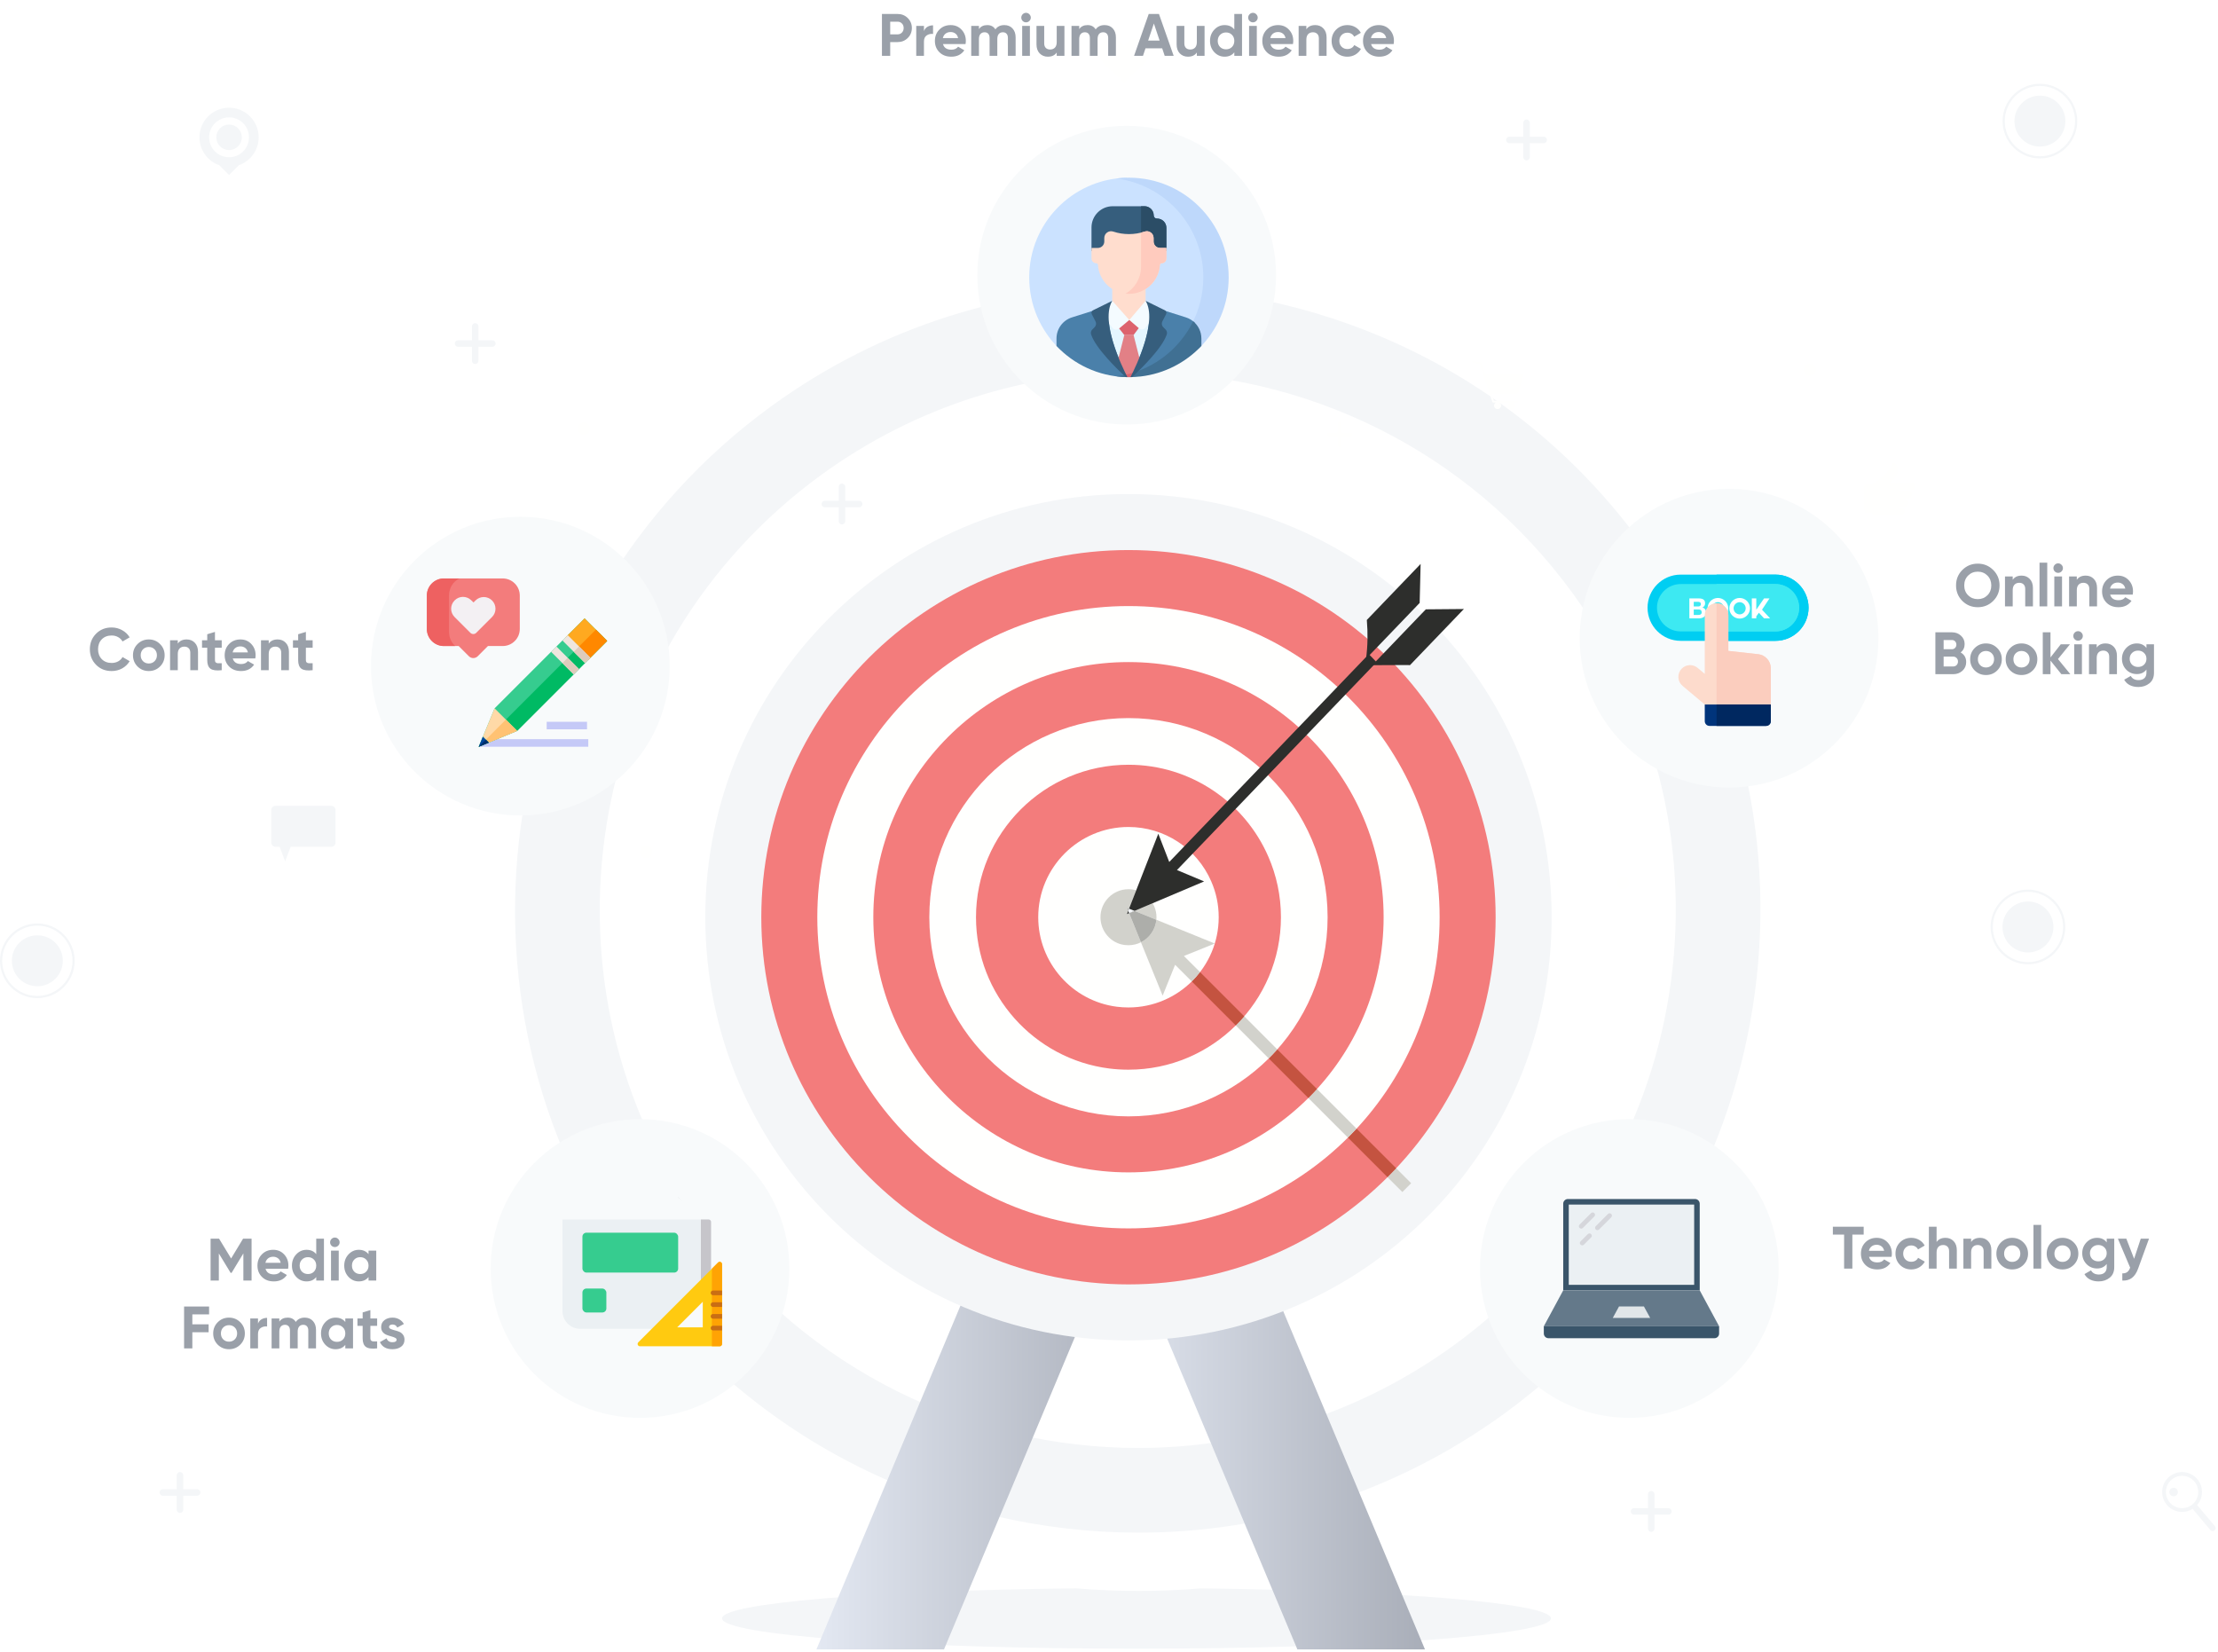 <svg width="556" height="414" viewBox="0 0 556 414" fill="none" xmlns="http://www.w3.org/2000/svg">
<g clip-path="url(#clip0)">
<path d="M63.063 310.5V321H61.008V314.19L58.053 319.065H57.813L54.858 314.205V321H52.788V310.5H54.918L57.933 315.465L60.933 310.5H63.063ZM66.564 318.045C66.824 318.985 67.529 319.455 68.679 319.455C69.419 319.455 69.979 319.205 70.359 318.705L71.919 319.605C71.179 320.675 70.089 321.21 68.649 321.21C67.409 321.21 66.414 320.835 65.664 320.085C64.914 319.335 64.539 318.39 64.539 317.25C64.539 316.12 64.909 315.18 65.649 314.43C66.389 313.67 67.339 313.29 68.499 313.29C69.599 313.29 70.504 313.67 71.214 314.43C71.934 315.19 72.294 316.13 72.294 317.25C72.294 317.5 72.269 317.765 72.219 318.045H66.564ZM66.534 316.545H70.359C70.249 316.035 70.019 315.655 69.669 315.405C69.329 315.155 68.939 315.03 68.499 315.03C67.979 315.03 67.549 315.165 67.209 315.435C66.869 315.695 66.644 316.065 66.534 316.545ZM79.272 310.5H81.207V321H79.272V320.115C78.702 320.845 77.892 321.21 76.842 321.21C75.832 321.21 74.967 320.83 74.247 320.07C73.537 319.3 73.182 318.36 73.182 317.25C73.182 316.14 73.537 315.205 74.247 314.445C74.967 313.675 75.832 313.29 76.842 313.29C77.892 313.29 78.702 313.655 79.272 314.385V310.5ZM75.702 318.78C76.102 319.17 76.602 319.365 77.202 319.365C77.802 319.365 78.297 319.17 78.687 318.78C79.077 318.38 79.272 317.87 79.272 317.25C79.272 316.63 79.077 316.125 78.687 315.735C78.297 315.335 77.802 315.135 77.202 315.135C76.602 315.135 76.102 315.335 75.702 315.735C75.312 316.125 75.117 316.63 75.117 317.25C75.117 317.87 75.312 318.38 75.702 318.78ZM83.936 312.6C83.616 312.6 83.336 312.485 83.096 312.255C82.866 312.015 82.751 311.735 82.751 311.415C82.751 311.095 82.866 310.815 83.096 310.575C83.336 310.335 83.616 310.215 83.936 310.215C84.266 310.215 84.546 310.335 84.776 310.575C85.016 310.815 85.136 311.095 85.136 311.415C85.136 311.735 85.016 312.015 84.776 312.255C84.546 312.485 84.266 312.6 83.936 312.6ZM82.976 321V313.5H84.911V321H82.976ZM92.382 313.5H94.317V321H92.382V320.115C91.802 320.845 90.987 321.21 89.937 321.21C88.937 321.21 88.077 320.83 87.357 320.07C86.647 319.3 86.292 318.36 86.292 317.25C86.292 316.14 86.647 315.205 87.357 314.445C88.077 313.675 88.937 313.29 89.937 313.29C90.987 313.29 91.802 313.655 92.382 314.385V313.5ZM88.812 318.78C89.202 319.17 89.697 319.365 90.297 319.365C90.897 319.365 91.392 319.17 91.782 318.78C92.182 318.38 92.382 317.87 92.382 317.25C92.382 316.63 92.182 316.125 91.782 315.735C91.392 315.335 90.897 315.135 90.297 315.135C89.697 315.135 89.202 315.335 88.812 315.735C88.422 316.125 88.227 316.63 88.227 317.25C88.227 317.87 88.422 318.38 88.812 318.78ZM52.415 329.48H48.215V331.97H52.295V333.95H48.215V338H46.145V327.5H52.415V329.48ZM60.223 337.07C59.453 337.83 58.513 338.21 57.403 338.21C56.293 338.21 55.353 337.83 54.583 337.07C53.823 336.3 53.443 335.36 53.443 334.25C53.443 333.14 53.823 332.205 54.583 331.445C55.353 330.675 56.293 330.29 57.403 330.29C58.513 330.29 59.453 330.675 60.223 331.445C60.993 332.205 61.378 333.14 61.378 334.25C61.378 335.36 60.993 336.3 60.223 337.07ZM55.948 335.735C56.338 336.125 56.823 336.32 57.403 336.32C57.983 336.32 58.468 336.125 58.858 335.735C59.248 335.345 59.443 334.85 59.443 334.25C59.443 333.65 59.248 333.155 58.858 332.765C58.468 332.375 57.983 332.18 57.403 332.18C56.823 332.18 56.338 332.375 55.948 332.765C55.568 333.155 55.378 333.65 55.378 334.25C55.378 334.85 55.568 335.345 55.948 335.735ZM64.674 331.79C64.855 331.31 65.15 330.95 65.559 330.71C65.98 330.47 66.445 330.35 66.954 330.35V332.51C66.365 332.44 65.835 332.56 65.365 332.87C64.904 333.18 64.674 333.695 64.674 334.415V338H62.739V330.5H64.674V331.79ZM76.381 330.29C77.241 330.29 77.926 330.57 78.436 331.13C78.956 331.69 79.216 332.44 79.216 333.38V338H77.281V333.515C77.281 333.065 77.171 332.715 76.951 332.465C76.731 332.215 76.421 332.09 76.021 332.09C75.581 332.09 75.236 332.235 74.986 332.525C74.746 332.815 74.626 333.235 74.626 333.785V338H72.691V333.515C72.691 333.065 72.581 332.715 72.361 332.465C72.141 332.215 71.831 332.09 71.431 332.09C71.001 332.09 70.656 332.235 70.396 332.525C70.146 332.815 70.021 333.235 70.021 333.785V338H68.086V330.5H70.021V331.295C70.471 330.625 71.166 330.29 72.106 330.29C73.026 330.29 73.706 330.65 74.146 331.37C74.646 330.65 75.391 330.29 76.381 330.29ZM86.56 330.5H88.495V338H86.56V337.115C85.98 337.845 85.165 338.21 84.115 338.21C83.115 338.21 82.255 337.83 81.535 337.07C80.825 336.3 80.47 335.36 80.47 334.25C80.47 333.14 80.825 332.205 81.535 331.445C82.255 330.675 83.115 330.29 84.115 330.29C85.165 330.29 85.98 330.655 86.56 331.385V330.5ZM82.99 335.78C83.38 336.17 83.875 336.365 84.475 336.365C85.075 336.365 85.57 336.17 85.96 335.78C86.36 335.38 86.56 334.87 86.56 334.25C86.56 333.63 86.36 333.125 85.96 332.735C85.57 332.335 85.075 332.135 84.475 332.135C83.875 332.135 83.38 332.335 82.99 332.735C82.6 333.125 82.405 333.63 82.405 334.25C82.405 334.87 82.6 335.38 82.99 335.78ZM94.539 332.36H92.844V335.48C92.844 335.74 92.909 335.93 93.039 336.05C93.169 336.17 93.359 336.24 93.609 336.26C93.859 336.27 94.169 336.265 94.539 336.245V338C93.209 338.15 92.269 338.025 91.719 337.625C91.179 337.225 90.909 336.51 90.909 335.48V332.36H89.604V330.5H90.909V328.985L92.844 328.4V330.5H94.539V332.36ZM97.527 332.63C97.527 332.83 97.657 332.995 97.917 333.125C98.187 333.245 98.512 333.355 98.892 333.455C99.272 333.545 99.652 333.665 100.032 333.815C100.412 333.955 100.732 334.195 100.992 334.535C101.262 334.875 101.397 335.3 101.397 335.81C101.397 336.58 101.107 337.175 100.527 337.595C99.957 338.005 99.242 338.21 98.382 338.21C96.842 338.21 95.792 337.615 95.232 336.425L96.912 335.48C97.132 336.13 97.622 336.455 98.382 336.455C99.072 336.455 99.417 336.24 99.417 335.81C99.417 335.61 99.282 335.45 99.012 335.33C98.752 335.2 98.432 335.085 98.052 334.985C97.672 334.885 97.292 334.76 96.912 334.61C96.532 334.46 96.207 334.225 95.937 333.905C95.677 333.575 95.547 333.165 95.547 332.675C95.547 331.935 95.817 331.355 96.357 330.935C96.907 330.505 97.587 330.29 98.397 330.29C99.007 330.29 99.562 330.43 100.062 330.71C100.562 330.98 100.957 331.37 101.247 331.88L99.597 332.78C99.357 332.27 98.957 332.015 98.397 332.015C98.147 332.015 97.937 332.07 97.767 332.18C97.607 332.29 97.527 332.44 97.527 332.63Z" fill="#9AA0A9"/>
<path d="M27.986 168.21C26.406 168.21 25.101 167.685 24.071 166.635C23.041 165.585 22.526 164.29 22.526 162.75C22.526 161.2 23.041 159.905 24.071 158.865C25.101 157.815 26.406 157.29 27.986 157.29C28.936 157.29 29.811 157.515 30.611 157.965C31.421 158.405 32.051 159.005 32.501 159.765L30.716 160.8C30.456 160.33 30.086 159.965 29.606 159.705C29.126 159.435 28.586 159.3 27.986 159.3C26.966 159.3 26.141 159.62 25.511 160.26C24.891 160.9 24.581 161.73 24.581 162.75C24.581 163.76 24.891 164.585 25.511 165.225C26.141 165.865 26.966 166.185 27.986 166.185C28.586 166.185 29.126 166.055 29.606 165.795C30.096 165.525 30.466 165.16 30.716 164.7L32.501 165.735C32.051 166.495 31.426 167.1 30.626 167.55C29.826 167.99 28.946 168.21 27.986 168.21ZM40.116 167.07C39.346 167.83 38.406 168.21 37.296 168.21C36.186 168.21 35.246 167.83 34.476 167.07C33.716 166.3 33.336 165.36 33.336 164.25C33.336 163.14 33.716 162.205 34.476 161.445C35.246 160.675 36.186 160.29 37.296 160.29C38.406 160.29 39.346 160.675 40.116 161.445C40.886 162.205 41.271 163.14 41.271 164.25C41.271 165.36 40.886 166.3 40.116 167.07ZM35.841 165.735C36.231 166.125 36.716 166.32 37.296 166.32C37.876 166.32 38.361 166.125 38.751 165.735C39.141 165.345 39.336 164.85 39.336 164.25C39.336 163.65 39.141 163.155 38.751 162.765C38.361 162.375 37.876 162.18 37.296 162.18C36.716 162.18 36.231 162.375 35.841 162.765C35.461 163.155 35.271 163.65 35.271 164.25C35.271 164.85 35.461 165.345 35.841 165.735ZM46.803 160.29C47.623 160.29 48.298 160.565 48.828 161.115C49.368 161.665 49.638 162.425 49.638 163.395V168H47.703V163.635C47.703 163.135 47.568 162.755 47.298 162.495C47.028 162.225 46.668 162.09 46.218 162.09C45.718 162.09 45.318 162.245 45.018 162.555C44.718 162.865 44.568 163.33 44.568 163.95V168H42.633V160.5H44.568V161.34C45.038 160.64 45.783 160.29 46.803 160.29ZM55.58 162.36H53.885V165.48C53.885 165.74 53.95 165.93 54.08 166.05C54.21 166.17 54.4 166.24 54.65 166.26C54.9 166.27 55.21 166.265 55.58 166.245V168C54.25 168.15 53.31 168.025 52.76 167.625C52.22 167.225 51.95 166.51 51.95 165.48V162.36H50.645V160.5H51.95V158.985L53.885 158.4V160.5H55.58V162.36ZM58.345 165.045C58.605 165.985 59.31 166.455 60.46 166.455C61.2 166.455 61.76 166.205 62.14 165.705L63.7 166.605C62.96 167.675 61.87 168.21 60.43 168.21C59.19 168.21 58.195 167.835 57.445 167.085C56.695 166.335 56.32 165.39 56.32 164.25C56.32 163.12 56.69 162.18 57.43 161.43C58.17 160.67 59.12 160.29 60.28 160.29C61.38 160.29 62.285 160.67 62.995 161.43C63.715 162.19 64.075 163.13 64.075 164.25C64.075 164.5 64.05 164.765 64 165.045H58.345ZM58.315 163.545H62.14C62.03 163.035 61.8 162.655 61.45 162.405C61.11 162.155 60.72 162.03 60.28 162.03C59.76 162.03 59.33 162.165 58.99 162.435C58.65 162.695 58.425 163.065 58.315 163.545ZM69.596 160.29C70.415 160.29 71.091 160.565 71.621 161.115C72.16 161.665 72.43 162.425 72.43 163.395V168H70.496V163.635C70.496 163.135 70.361 162.755 70.091 162.495C69.82 162.225 69.46 162.09 69.01 162.09C68.51 162.09 68.111 162.245 67.811 162.555C67.51 162.865 67.361 163.33 67.361 163.95V168H65.425V160.5H67.361V161.34C67.831 160.64 68.576 160.29 69.596 160.29ZM78.373 162.36H76.678V165.48C76.678 165.74 76.743 165.93 76.873 166.05C77.003 166.17 77.193 166.24 77.443 166.26C77.693 166.27 78.003 166.265 78.373 166.245V168C77.043 168.15 76.103 168.025 75.553 167.625C75.013 167.225 74.743 166.51 74.743 165.48V162.36H73.438V160.5H74.743V158.985L76.678 158.4V160.5H78.373V162.36Z" fill="#9AA0A9"/>
<path fill-rule="evenodd" clip-rule="evenodd" d="M285.413 384.191C237.085 384.19 189.395 361.88 158.879 319.879C108.27 250.222 123.765 152.377 193.426 101.766C221.082 81.673 253.181 72 285.003 72C333.331 72 381.02 94.31 411.533 136.313C462.147 205.97 446.649 303.814 376.992 354.424C349.335 374.518 317.236 384.191 285.413 384.191ZM285.095 93.228C257.613 93.228 229.874 101.604 205.938 118.993C145.683 162.771 132.328 247.108 176.104 307.364C202.495 343.685 243.614 362.963 285.318 362.963C312.801 362.963 340.54 354.588 364.474 337.198C424.731 293.421 438.092 209.083 394.311 148.828C367.921 112.508 326.8 93.228 285.095 93.228Z" fill="#F4F6F8"/>
<path fill-rule="evenodd" clip-rule="evenodd" d="M284.889 413.283C227.513 413.283 181 409.879 181 405.679C181 401.856 219.529 398.693 269.712 398.155C274.943 398.589 280.198 398.808 285.456 398.808C290.65 398.807 295.855 398.594 301.047 398.165C350.752 398.734 388.781 401.881 388.781 405.679C388.781 409.879 342.267 413.283 284.889 413.283Z" fill="#F4F6F8"/>
<g filter="url(#filter0_d)">
<path fill-rule="evenodd" clip-rule="evenodd" d="M235.674 407.762H203.694L255.986 282.962H287.968L235.674 407.762Z" fill="url(#paint0_linear)"/>
</g>
<g filter="url(#filter1_d)">
<path fill-rule="evenodd" clip-rule="evenodd" d="M305.874 282.962H273.894L326.186 407.762H358.168L305.874 282.962Z" fill="url(#paint1_linear)"/>
</g>
<path fill-rule="evenodd" clip-rule="evenodd" d="M388.96 229.922C388.96 288.508 341.466 336.002 282.88 336.002C224.293 336.002 176.8 288.508 176.8 229.922C176.8 171.335 224.293 123.842 282.88 123.842C341.466 123.842 388.96 171.335 388.96 229.922Z" fill="#F4F6F8"/>
<path d="M282.88 321.962C232.129 321.962 190.84 280.673 190.84 229.922C190.84 179.171 232.129 137.882 282.88 137.882C333.631 137.882 374.92 179.171 374.92 229.922C374.92 280.673 333.631 321.962 282.88 321.962Z" fill="#F37C7C"/>
<path fill-rule="evenodd" clip-rule="evenodd" d="M282.88 307.922C239.87 307.922 204.88 272.932 204.88 229.922C204.88 186.913 239.87 151.922 282.88 151.922C325.89 151.922 360.88 186.913 360.88 229.922C360.88 272.932 325.89 307.922 282.88 307.922Z" fill="#FFFFFE"/>
<path d="M282.88 293.882C247.612 293.882 218.92 265.189 218.92 229.922C218.92 194.654 247.612 165.962 282.88 165.962C318.148 165.962 346.84 194.654 346.84 229.922C346.84 265.189 318.148 293.882 282.88 293.882Z" fill="#F37C7C"/>
<path fill-rule="evenodd" clip-rule="evenodd" d="M282.88 279.842C255.355 279.842 232.96 257.448 232.96 229.922C232.96 202.396 255.355 180.002 282.88 180.002C310.406 180.002 332.8 202.396 332.8 229.922C332.8 257.448 310.406 279.842 282.88 279.842Z" fill="#FFFFFE"/>
<path d="M321.1 229.92C321.1 250.997 303.955 268.14 282.88 268.14C281.25 268.14 279.65 268.039 278.075 267.844C259.262 265.465 244.66 249.366 244.66 229.92C244.66 208.845 261.805 191.7 282.88 191.7C298.566 191.7 312.075 201.201 317.949 214.749C319.976 219.398 321.1 224.53 321.1 229.92Z" fill="#F37C7C"/>
<path fill-rule="evenodd" clip-rule="evenodd" d="M282.88 252.54C281.918 252.54 280.946 252.48 279.992 252.362C268.76 250.942 260.26 241.292 260.26 229.92C260.26 217.447 270.408 207.3 282.88 207.3C291.893 207.3 300.04 212.66 303.636 220.954C304.878 223.801 305.5 226.807 305.5 229.92C305.5 242.392 295.352 252.54 282.88 252.54Z" fill="#FFFFFE"/>
<path fill-rule="evenodd" clip-rule="evenodd" d="M282.88 236.94C282.558 236.94 282.229 236.92 281.905 236.88C278.477 236.446 275.86 233.452 275.86 229.92C275.86 226.049 279.009 222.9 282.88 222.9C283.547 222.9 284.198 222.995 284.82 223.175L283.025 227.772L282.49 227.554L282.806 228.332L282.49 229.142L283.041 228.908L286.007 236.205C285.066 236.675 284.003 236.94 282.88 236.94ZM289.871 230.556L284.403 228.332L288.944 226.409C289.084 226.65 289.21 226.9 289.324 227.16C289.716 228.06 289.9 228.952 289.9 229.92C289.9 230.135 289.891 230.347 289.871 230.556Z" fill="#D2D2CC"/>
<path fill-rule="evenodd" clip-rule="evenodd" d="M319.875 68.978C319.875 89.654 303.114 106.416 282.438 106.416C261.762 106.416 244.999 89.654 244.999 68.978C244.999 48.301 261.762 31.54 282.438 31.54C303.114 31.54 319.875 48.301 319.875 68.978Z" fill="#F8FAFB"/>
<path d="M283.002 91.74L292.907 89.239C298.561 84.544 302.162 77.463 302.162 69.54C302.162 57.319 293.596 47.099 282.141 44.554C268.731 45.007 257.999 56.02 257.999 69.54C257.999 76.484 260.831 82.767 265.403 87.297L283.002 91.74Z" fill="#CBE2FF"/>
<path d="M301.643 69.54C301.643 77.735 297.7 85.008 291.607 89.567L300.595 87.297C305.167 82.767 307.999 76.484 307.999 69.54C307.999 55.733 296.806 44.54 282.999 44.54C281.923 44.54 280.862 44.608 279.821 44.74C292.128 46.301 301.643 56.809 301.643 69.54Z" fill="#BED8FB"/>
<path d="M289.212 54.008C289.212 52.731 288.177 51.696 286.9 51.696H278.933C275.995 51.696 273.613 54.078 273.613 57.017V62.924H292.383V57.1C292.383 55.824 291.348 54.788 290.071 54.788H289.993C289.562 54.788 289.212 54.439 289.212 54.008Z" fill="#365E7D"/>
<path d="M290.071 54.789H289.993C289.562 54.789 289.212 54.439 289.212 54.008C289.212 52.731 288.177 51.696 286.9 51.696H286.027V62.924H292.383V57.1C292.383 55.824 291.348 54.789 290.071 54.789Z" fill="#2B4D66"/>
<path d="M299.507 80.903C298.896 80.299 298.14 79.832 297.282 79.56L290.457 77.4L283.001 77.138L275.542 77.4L268.716 79.56C266.407 80.291 264.838 82.434 264.838 84.856V86.721C269.212 91.343 275.332 94.296 282.141 94.525C289.771 92.831 296.119 87.731 299.507 80.903Z" fill="#4A80AA"/>
<path d="M301.16 86.721V84.856C301.16 83.144 300.375 81.571 299.099 80.538C295.475 87.924 288.316 93.26 279.827 94.339C280.852 94.469 281.895 94.538 282.955 94.54C283.972 94.538 284.977 94.479 285.965 94.366C291.925 93.661 297.243 90.86 301.16 86.721Z" fill="#407093"/>
<path d="M283.565 94.166C285.078 91.162 289.017 82.636 287.893 77.309L283.001 75.405L278.104 77.309C276.946 82.8 281.167 91.692 282.565 94.427C282.901 94.347 283.234 94.259 283.565 94.166Z" fill="#E4F6FF"/>
<path d="M286.143 91.785L284.16 83.981H281.839L279.86 91.764L282.307 94.488C282.928 94.346 283.541 94.181 284.144 93.994L286.143 91.785Z" fill="#E28086"/>
<path d="M282.345 94.531C282.548 94.536 282.751 94.539 282.955 94.54C283.19 94.539 283.425 94.535 283.66 94.529L284.92 93.136C283.928 93.484 282.908 93.772 281.863 93.994L282.345 94.531Z" fill="#DD636E"/>
<path d="M287.176 76.589V72.188H278.819V76.589C278.819 78.897 282.998 81.418 282.998 81.418C282.998 81.418 287.176 78.897 287.176 76.589Z" fill="#FFDDCE"/>
<path d="M292.383 62.149H290.785C289.897 62.149 289.177 61.429 289.177 60.54V59.66C289.177 58.503 288.044 57.684 286.946 58.048C284.383 58.895 281.616 58.895 279.053 58.048L279.05 58.047C277.951 57.684 276.819 58.502 276.819 59.66V60.541C276.819 61.429 276.098 62.149 275.21 62.149H273.613V64.78C273.613 65.452 274.157 65.997 274.83 65.997C275.042 65.997 275.214 66.163 275.228 66.375C275.484 70.444 278.864 73.665 282.998 73.665C287.132 73.665 290.511 70.444 290.768 66.375C290.781 66.163 290.954 65.997 291.166 65.997C291.838 65.997 292.383 65.452 292.383 64.78V62.149H292.383Z" fill="#FFDDCE"/>
<path d="M290.785 62.149C289.897 62.149 289.177 61.429 289.177 60.54V59.66C289.177 58.503 288.044 57.684 286.946 58.047C286.642 58.148 286.335 58.235 286.027 58.312V67.001C285.984 69.828 284.435 72.288 282.147 73.618C282.427 73.648 282.71 73.665 282.998 73.665C287.131 73.665 290.511 70.444 290.768 66.375C290.781 66.163 290.954 65.997 291.166 65.997C291.838 65.997 292.383 65.452 292.383 64.78V62.149H290.785V62.149Z" fill="#FFCBBE"/>
<path d="M278.819 75.405L275.542 78.068L278.978 82.317C279.397 82.724 280.055 82.749 280.502 82.375L283.087 80.216L278.819 75.405Z" fill="#F4FBFF"/>
<path d="M287.178 75.405L283.087 80.216L285.516 82.293C285.961 82.674 286.622 82.654 287.044 82.249L290.457 78.068L287.178 75.405Z" fill="#F4FBFF"/>
<path d="M278.819 75.405L274.009 77.768C273.643 77.948 273.496 78.394 273.683 78.756L274.625 80.583C274.869 81.057 274.779 81.634 274.402 82.01C274.208 82.204 273.998 82.413 273.816 82.595C273.49 82.921 273.373 83.401 273.516 83.839C274.654 87.308 280.13 92.612 282.202 94.53C282.342 94.534 282.481 94.537 282.621 94.538C281.118 91.615 275.793 80.509 278.819 75.405V75.405Z" fill="#365E7D"/>
<path d="M291.595 82.01C291.218 81.634 291.128 81.057 291.372 80.583L292.314 78.756C292.501 78.394 292.354 77.948 291.988 77.768L287.178 75.405C290.203 80.508 284.881 91.609 283.377 94.536C283.518 94.533 283.659 94.53 283.8 94.525C285.877 92.602 291.344 87.305 292.481 83.839C292.624 83.402 292.507 82.921 292.181 82.596C291.999 82.413 291.789 82.204 291.595 82.01Z" fill="#365E7D"/>
<path d="M283.087 80.216L280.542 82.342L281.839 83.981H284.16L285.456 82.245L283.087 80.216Z" fill="#DD636E"/>
<path fill-rule="evenodd" clip-rule="evenodd" d="M167.875 166.977C167.875 187.653 151.113 204.415 130.438 204.415C109.762 204.415 92.999 187.653 92.999 166.977C92.999 146.301 109.762 129.54 130.438 129.54C151.114 129.54 167.875 146.301 167.875 166.977Z" fill="#F8FAFB"/>
<path d="M126.013 145H111.284C108.918 145 107 146.918 107 149.284V157.66C107 160.026 108.918 161.943 111.284 161.943H114.983L117.542 164.502C118.153 165.113 119.144 165.113 119.755 164.502L122.314 161.943H126.013C128.379 161.943 130.297 160.026 130.297 157.66V149.284C130.297 146.918 128.379 145 126.013 145V145Z" fill="#F37C7C"/>
<path d="M112.558 158.36V149.286C112.558 147.354 113.648 145.699 115.197 145H111.284C108.918 145 107 146.918 107 149.284V157.66C107 160.026 108.918 161.943 111.284 161.943H114.12C113.166 161.092 112.558 159.803 112.558 158.36Z" fill="#EE6161"/>
<path d="M119.38 158.634L123.347 154.667C124.493 153.521 124.493 151.664 123.347 150.519C122.202 149.374 120.345 149.374 119.2 150.519L118.701 151.018L118.096 150.437C116.945 149.331 115.12 149.349 113.99 150.478L113.949 150.519C112.804 151.664 112.804 153.521 113.949 154.667L117.917 158.634C118.321 159.038 118.976 159.038 119.38 158.634Z" fill="#F3F0F3"/>
<path d="M147.468 187.18H120.016L121.9 185.295H147.468V187.18Z" fill="#C5C9F7"/>
<rect x="137.04" y="180.931" width="10.114" height="1.885" fill="#C5C9F7"/>
<path d="M152.195 160.654L129.638 183.211L120 187.195L123.984 177.557L146.541 155L152.195 160.654Z" fill="#36CC8F"/>
<path d="M152.195 160.654L129.638 183.211L120 187.195L149.368 157.827L152.195 160.654Z" fill="#00BA64"/>
<path d="M152.195 160.655L147.375 165.475L141.721 159.82L146.541 155L152.195 160.655Z" fill="#FFA920"/>
<path d="M152.195 160.655L147.375 165.475L144.548 162.648L149.368 157.828L152.195 160.655Z" fill="#FF8800"/>
<path d="M129.638 183.211L120 187.195L123.984 177.557L129.638 183.211Z" fill="#FFD9A7"/>
<path d="M147.977 164.872L146.644 166.204L140.99 160.55L142.323 159.217L147.977 164.872Z" fill="#EFE6DE"/>
<path d="M145.134 167.715L143.802 169.047L138.148 163.393L139.48 162.061L145.134 167.715Z" fill="#EFE6DE"/>
<path d="M126.811 180.384L129.638 183.211L120 187.195L126.811 180.384Z" fill="#FFC273"/>
<path d="M147.977 164.872L146.644 166.204L143.817 163.378L145.15 162.045L147.977 164.872Z" fill="#DECCBC"/>
<path d="M142.307 164.888L145.134 167.715L143.802 169.047L140.975 166.221L142.307 164.888Z" fill="#DECCBC"/>
<path d="M121.041 184.676L120 187.195L122.519 186.154L121.041 184.676Z" fill="#36CC8F"/>
<path d="M121.78 185.415L120 187.195L122.519 186.154L121.78 185.415Z" fill="#00BA64"/>
<path d="M121.041 184.676L120 187.195L122.519 186.154L121.041 184.676Z" fill="#00459D"/>
<path d="M121.78 185.415L120 187.195L122.519 186.154L121.78 185.415Z" fill="#002D6B"/>
<path fill-rule="evenodd" clip-rule="evenodd" d="M197.875 317.977C197.875 338.653 181.114 355.415 160.438 355.415C139.761 355.415 122.999 338.653 122.999 317.977C122.999 297.301 139.761 280.54 160.438 280.54C181.114 280.54 197.875 297.301 197.875 317.977Z" fill="#F8FAFB"/>
<path d="M177.651 305.701H141.002C141.002 305.701 141.033 327.53 141.002 328.738C141.002 328.749 141.002 328.759 141.002 328.769C141.034 329.932 141.51 331.019 142.343 331.832C143.178 332.646 144.28 333.095 145.447 333.095H164.805C164.96 333.095 165.11 333.033 165.22 332.923L178.067 320.076C178.177 319.966 178.239 319.817 178.239 319.661V306.288C178.239 305.963 177.976 305.701 177.651 305.701Z" fill="#EBF0F3"/>
<path d="M177.652 305.701H175.695V322.448L178.067 320.076C178.177 319.966 178.239 319.817 178.239 319.661V306.288C178.239 305.963 177.976 305.701 177.652 305.701Z" fill="#C6C5CA"/>
<rect x="145.999" y="309" width="24" height="10" rx="1" fill="#36CC8F"/>
<rect x="146" y="323" width="6" height="6" rx="1" fill="#36CC8F"/>
<path d="M170.006 300.123L169.999 300.13L171.301 301.427L170.006 300.123Z" fill="#475D63"/>
<path fill-rule="evenodd" clip-rule="evenodd" d="M179.997 316.485C180.165 316.317 180.417 316.267 180.637 316.358C180.856 316.449 180.999 316.663 180.999 316.9V336.889C180.999 337.213 180.736 337.476 180.412 337.476H160.424C160.186 337.476 159.972 337.333 159.881 337.113C159.79 336.894 159.84 336.641 160.008 336.474L179.997 316.485ZM176.168 326.311L169.752 332.727H176.168V326.311Z" fill="#FFCA10"/>
<path d="M180.637 316.358C180.417 316.267 180.165 316.317 179.997 316.485L178.455 318.027V337.476H180.412C180.736 337.476 180.999 337.213 180.999 336.889V316.9C180.999 316.663 180.856 316.449 180.637 316.358Z" fill="#FFA304"/>
<path d="M180.999 323.497H178.742C178.418 323.497 178.155 323.76 178.155 324.084C178.155 324.408 178.418 324.671 178.742 324.671H180.999V323.497Z" fill="#C96E14"/>
<path d="M180.999 326.44H178.742C178.418 326.44 178.155 326.703 178.155 327.028C178.155 327.352 178.418 327.615 178.742 327.615H180.999V326.44Z" fill="#C96E14"/>
<path d="M180.999 329.384H178.742C178.418 329.384 178.155 329.647 178.155 329.971C178.155 330.295 178.418 330.558 178.742 330.558H180.999V329.384Z" fill="#C96E14"/>
<path d="M180.999 332.327H178.742C178.418 332.327 178.155 332.59 178.155 332.914C178.155 333.239 178.418 333.501 178.742 333.501H180.999V332.327Z" fill="#C96E14"/>
<path fill-rule="evenodd" clip-rule="evenodd" d="M445.872 317.977C445.872 338.653 429.11 355.415 408.44 355.415C387.762 355.415 371 338.653 371 317.977C371 297.301 387.762 280.54 408.44 280.54C429.11 280.539 445.872 297.301 445.872 317.977Z" fill="#F8FAFB"/>
<path d="M391.862 323.458V301.733C391.862 301.085 392.387 300.561 393.034 300.561H424.908C425.555 300.561 426.079 301.085 426.079 301.733V323.458H391.862Z" fill="#3A556A"/>
<path d="M387 332.454L391.862 323.458H426.079L430.942 332.454H387Z" fill="#64798A"/>
<rect x="393.253" y="301.951" width="31.436" height="20.119" fill="#EBF0F3"/>
<path d="M387 332.455H430.942V334.281C430.942 334.928 430.417 335.453 429.77 335.453H388.172C387.525 335.452 387 334.928 387 334.281V332.455Z" fill="#3A556A"/>
<path d="M413.658 330.364H404.284L405.849 327.491H412.093L413.658 330.364Z" fill="#E1E6E9"/>
<path d="M398.837 304.098L395.956 306.979C395.727 307.208 395.727 307.578 395.956 307.807C396.071 307.922 396.221 307.979 396.371 307.979C396.521 307.979 396.67 307.922 396.785 307.807L399.666 304.926C399.895 304.698 399.895 304.327 399.666 304.098C399.437 303.869 399.066 303.869 398.837 304.098Z" fill="#D5D6DB"/>
<path d="M398.029 309.355L396.209 311.174C395.981 311.403 395.981 311.774 396.209 312.002C396.324 312.117 396.474 312.174 396.624 312.174C396.774 312.174 396.923 312.117 397.038 312.002L398.857 310.183C399.086 309.954 399.086 309.583 398.857 309.355C398.628 309.126 398.258 309.126 398.029 309.355Z" fill="#D5D6DB"/>
<path d="M403.912 304.3C403.683 304.071 403.312 304.071 403.083 304.3L400.018 307.365C399.789 307.594 399.789 307.965 400.018 308.194C400.133 308.308 400.282 308.365 400.432 308.365C400.582 308.365 400.732 308.308 400.847 308.194L403.912 305.129C404.14 304.9 404.14 304.529 403.912 304.3Z" fill="#D5D6DB"/>
<path fill-rule="evenodd" clip-rule="evenodd" d="M470.871 159.977C470.871 180.653 454.109 197.415 433.439 197.415C412.761 197.415 395.999 180.653 395.999 159.977C395.999 139.301 412.761 122.54 433.439 122.54C454.109 122.539 470.871 139.301 470.871 159.977Z" fill="#F8FAFB"/>
<path fill-rule="evenodd" clip-rule="evenodd" d="M292.713 220.513L290.775 218.496L343.136 163.971L345.073 165.989L292.713 220.513Z" fill="#2D2E2C"/>
<path fill-rule="evenodd" clip-rule="evenodd" d="M301.839 220.949L293.659 217.511L290.358 208.993L282.49 229.142L301.839 220.949Z" fill="#2D2E2C"/>
<path fill-rule="evenodd" clip-rule="evenodd" d="M353.439 166.743L352.922 166.704L343.972 166.744L357.419 152.742L366.962 152.66L353.439 166.743Z" fill="#2D2E2C"/>
<path fill-rule="evenodd" clip-rule="evenodd" d="M356.115 141.365L355.876 151.136L342.43 165.137C342.867 161.948 342.907 158.679 342.631 155.406L356.115 141.365Z" fill="#2D2E2C"/>
<path fill-rule="evenodd" clip-rule="evenodd" d="M351.536 298.806L347.817 295.088C348.555 294.352 349.278 293.608 349.99 292.848L353.741 296.599L351.536 298.806Z" fill="#D2D2CC"/>
<path fill-rule="evenodd" clip-rule="evenodd" d="M347.817 295.088L337.894 285.165C338.63 284.431 339.354 283.681 340.061 282.92L349.99 292.848C349.277 293.608 348.555 294.352 347.817 295.088Z" fill="#C45340"/>
<path fill-rule="evenodd" clip-rule="evenodd" d="M337.894 285.164L327.971 275.241C328.708 274.508 329.428 273.755 330.129 272.987L340.061 282.92C339.354 283.681 338.631 284.431 337.894 285.164Z" fill="#D2D2CC"/>
<path fill-rule="evenodd" clip-rule="evenodd" d="M327.971 275.241L318.048 265.318C318.787 264.584 319.501 263.829 320.192 263.051L330.129 272.987C329.428 273.756 328.708 274.508 327.971 275.241Z" fill="#C45340"/>
<path fill-rule="evenodd" clip-rule="evenodd" d="M318.048 265.318L309.778 257.049C310.517 256.315 311.226 255.553 311.904 254.762L320.192 263.051C319.501 263.829 318.787 264.584 318.048 265.318Z" fill="#D2D2CC"/>
<path fill-rule="evenodd" clip-rule="evenodd" d="M309.778 257.049L298.751 246.022C299.494 245.29 300.186 244.508 300.822 243.68L311.904 254.762C311.226 255.553 310.517 256.315 309.778 257.049Z" fill="#C45340"/>
<path fill-rule="evenodd" clip-rule="evenodd" d="M291.448 249.583L286.007 236.205C288.133 235.142 289.648 233.032 289.871 230.556L304.519 236.512L296.777 239.636L300.822 243.68C300.186 244.508 299.494 245.29 298.752 246.022L294.571 241.842L291.448 249.583Z" fill="#D2D2CC"/>
<path fill-rule="evenodd" clip-rule="evenodd" d="M286.007 236.205L283.041 228.909L284.403 228.332L289.871 230.556C289.648 233.032 288.133 235.142 286.007 236.205ZM282.806 228.332L282.49 227.554L283.025 227.772L282.806 228.332Z" fill="#ADAEAA"/>
<path fill-rule="evenodd" clip-rule="evenodd" d="M283.041 228.908L282.806 228.332L283.025 227.772L284.403 228.332L283.041 228.908Z" fill="#F4F6F8"/>
<path fill-rule="evenodd" clip-rule="evenodd" d="M83.063 202H69.047C68.467 202 68 202.468 68 203.045V211.215C68 211.793 68.467 212.262 69.047 212.262H70.099L71.478 215.914L72.857 212.262H83.063C83.643 212.262 84.11 211.793 84.11 211.215V203.045C84.11 202.468 83.643 202 83.063 202Z" fill="#F4F6F8"/>
<path fill-rule="evenodd" clip-rule="evenodd" d="M479.354 120.962H475.376V120.988L475.22 120.962H473.855C474.042 120.818 475.376 119.783 475.735 118.286C476.125 116.67 474.542 115.099 474.011 116.816C473.512 118.462 470.306 120.77 470.033 120.962H469.838C469.542 120.962 469.3 121.202 469.3 121.496V121.502C469.23 121.47 469.16 121.452 469.074 121.452H467.873C467.584 121.452 467.342 121.691 467.342 121.985V128.037C467.342 128.33 467.584 128.571 467.873 128.571H469.074C469.16 128.571 469.238 128.551 469.3 128.518C469.323 128.795 469.55 129.015 469.838 129.015H476.601C477.092 129.015 477.49 128.617 477.49 128.125V127.991C477.49 127.5 477.092 127.102 476.601 127.102H475.751V126.969H477.49C477.981 126.969 478.379 126.57 478.379 126.079V125.945C478.379 125.453 477.981 125.055 477.49 125.055H475.751V124.922H478.379C478.871 124.922 479.268 124.523 479.268 124.032V123.899C479.268 123.406 478.871 123.009 478.379 123.009H475.751V122.875H479.354C479.846 122.875 480.243 122.477 480.243 121.985V121.852C480.243 121.36 479.846 120.962 479.354 120.962Z" fill="#FFFFFE"/>
<path fill-rule="evenodd" clip-rule="evenodd" d="M283.66 9.962C282.799 10.271 282.213 10.902 281.786 11.749C281.736 11.666 281.708 11.623 281.683 11.577C281.084 10.48 280.175 9.844 278.921 9.743C277.672 9.643 276.682 10.091 276.059 11.204C275.215 12.711 275.463 14.156 276.391 15.533C276.882 16.262 277.549 16.827 278.209 17.394C279.066 18.131 279.933 18.856 280.76 19.624C281.144 19.979 281.446 20.42 281.79 20.829C282.024 20.534 282.23 20.202 282.506 19.941C283.279 19.208 284.081 18.505 284.873 17.79C285.478 17.243 286.118 16.731 286.679 16.141C287.625 15.143 288.194 13.954 287.97 12.55C287.587 10.116 285.644 9.252 283.66 9.962Z" fill="#FFFFFE"/>
<path fill-rule="evenodd" clip-rule="evenodd" d="M57.42 31.221C55.653 31.221 54.221 32.654 54.221 34.42C54.221 36.186 55.653 37.618 57.42 37.618C59.186 37.618 60.618 36.186 60.618 34.42C60.618 32.654 59.186 31.221 57.42 31.221Z" fill="#F4F6F8"/>
<path fill-rule="evenodd" clip-rule="evenodd" d="M57.42 39.418C54.659 39.418 52.421 37.18 52.421 34.42C52.421 31.66 54.659 29.421 57.42 29.421C60.181 29.421 62.418 31.66 62.418 34.42C62.418 37.18 60.181 39.418 57.42 39.418ZM64.84 34.42C64.84 30.322 61.518 27 57.42 27C53.321 27 50 30.322 50 34.42C50 37.656 52.075 40.4 54.965 41.415L57.42 43.869L59.874 41.415C62.763 40.4 64.84 37.656 64.84 34.42Z" fill="#F4F6F8"/>
<path fill-rule="evenodd" clip-rule="evenodd" d="M543.078 375.047C542.5 372.884 543.78 370.661 545.948 370.081C548.109 369.502 550.332 370.785 550.909 372.948C551.494 375.111 550.207 377.334 548.046 377.915C545.878 378.493 543.663 377.211 543.078 375.047ZM555.246 382.598L550.893 377.417L550.753 377.291C551.814 376.078 552.266 374.377 551.821 372.704C551.104 370.039 548.366 368.457 545.698 369.172C543.039 369.886 541.455 372.625 542.173 375.291C542.883 377.958 545.62 379.54 548.288 378.826C548.787 378.692 549.247 378.488 549.661 378.227L549.754 378.375L554.107 383.558C554.356 383.857 554.801 383.897 555.105 383.646L555.16 383.598C555.456 383.347 555.495 382.9 555.246 382.598Z" fill="#F4F6F8"/>
<path fill-rule="evenodd" clip-rule="evenodd" d="M543.842 374.289C543.686 373.717 544.029 373.131 544.599 372.979C545.168 372.825 545.753 373.163 545.909 373.735C546.065 374.306 545.722 374.892 545.152 375.046C544.583 375.199 543.99 374.86 543.842 374.289Z" fill="#F4F6F8"/>
<path fill-rule="evenodd" clip-rule="evenodd" d="M381.722 93.692H372.403L372.287 93.719L371.382 90.953C371.355 90.871 371.284 90.81 371.198 90.796L369.282 90.485C369.157 90.463 369.035 90.551 369.015 90.677C368.994 90.807 369.081 90.924 369.207 90.945L370.983 91.233L374.097 100.753C374.128 100.849 374.219 100.913 374.319 100.913H374.947C374.695 101.068 374.525 101.348 374.525 101.664C374.525 102.152 374.919 102.545 375.405 102.545C375.892 102.545 376.285 102.152 376.285 101.664C376.285 101.348 376.116 101.068 375.863 100.913H378.52C378.266 101.068 378.098 101.348 378.098 101.664C378.098 102.152 378.491 102.545 378.978 102.545C379.464 102.545 379.859 102.152 379.859 101.664C379.859 101.348 379.688 101.068 379.436 100.913H380.324C380.45 100.913 380.559 100.809 380.559 100.681C380.559 100.552 380.45 100.448 380.324 100.448H374.487L373.919 98.71L373.957 98.713H380.168C380.339 98.713 380.52 98.581 380.567 98.418L381.94 93.989C381.995 93.828 381.893 93.692 381.722 93.692Z" fill="#FFFFFE"/>
<path fill-rule="evenodd" clip-rule="evenodd" d="M338.453 108.437H336.327V106.311C336.327 106.037 336.105 105.814 335.831 105.814C335.555 105.814 335.333 106.037 335.333 106.311V108.437H333.207C332.933 108.437 332.711 108.66 332.711 108.932C332.711 109.208 332.933 109.43 333.207 109.43H335.333V111.557C335.333 111.832 335.555 112.054 335.831 112.054C336.105 112.054 336.327 111.832 336.327 111.557V109.43H338.453C338.729 109.43 338.951 109.208 338.951 108.932C338.951 108.66 338.729 108.437 338.453 108.437Z" fill="#FFFFFE"/>
<path fill-rule="evenodd" clip-rule="evenodd" d="M418.234 378.05H414.74V374.562C414.74 374.11 414.369 373.746 413.921 373.746C413.473 373.746 413.114 374.11 413.114 374.562V378.05H409.62C409.172 378.05 408.801 378.416 408.801 378.862C408.801 379.316 409.172 379.68 409.62 379.68H413.114V383.17C413.114 383.621 413.473 383.986 413.921 383.986C414.369 383.986 414.74 383.621 414.74 383.17V379.68H418.234C418.682 379.68 419.041 379.316 419.041 378.862C419.041 378.416 418.682 378.05 418.234 378.05Z" fill="#F4F6F8"/>
<path fill-rule="evenodd" clip-rule="evenodd" d="M49.423 373.305H45.934V369.817C45.934 369.365 45.569 369 45.12 369C44.667 369 44.303 369.365 44.303 369.817V373.305H40.814C40.365 373.305 40 373.671 40 374.116C40 374.571 40.365 374.934 40.814 374.934H44.303V378.425C44.303 378.875 44.667 379.24 45.12 379.24C45.569 379.24 45.934 378.875 45.934 378.425V374.934H49.423C49.875 374.934 50.24 374.571 50.24 374.116C50.24 373.671 49.875 373.305 49.423 373.305Z" fill="#F4F6F8"/>
<path fill-rule="evenodd" clip-rule="evenodd" d="M215.368 125.523H211.878V122.036C211.878 121.584 211.514 121.219 211.063 121.219C210.611 121.219 210.248 121.584 210.248 122.036V125.523H206.758C206.308 125.523 205.943 125.89 205.943 126.337C205.943 126.79 206.308 127.154 206.758 127.154H210.248V130.643C210.248 131.095 210.611 131.459 211.063 131.459C211.514 131.459 211.878 131.095 211.878 130.643V127.154H215.368C215.818 127.154 216.183 126.79 216.183 126.337C216.183 125.89 215.818 125.523 215.368 125.523Z" fill="#F4F6F8"/>
<path fill-rule="evenodd" clip-rule="evenodd" d="M123.425 85.303H119.935V81.817C119.935 81.365 119.571 81 119.12 81C118.668 81 118.305 81.365 118.305 81.817V85.303H114.815C114.365 85.303 114 85.671 114 86.117C114 86.571 114.365 86.934 114.815 86.934H118.305V90.423C118.305 90.875 118.668 91.24 119.12 91.24C119.571 91.24 119.935 90.875 119.935 90.423V86.934H123.425C123.875 86.934 124.24 86.571 124.24 86.117C124.24 85.671 123.875 85.303 123.425 85.303Z" fill="#F4F6F8"/>
<path fill-rule="evenodd" clip-rule="evenodd" d="M386.974 34.264H383.479V30.776C383.479 30.324 383.108 29.959 382.66 29.959C382.212 29.959 381.848 30.324 381.848 30.776V34.264H378.359C377.908 34.264 377.543 34.631 377.543 35.078C377.543 35.531 377.908 35.894 378.359 35.894H381.848V39.384C381.848 39.836 382.212 40.201 382.66 40.201C383.108 40.201 383.479 39.836 383.479 39.384V35.894H386.974C387.422 35.894 387.781 35.531 387.781 35.078C387.781 34.631 387.422 34.264 386.974 34.264Z" fill="#F4F6F8"/>
<path fill-rule="evenodd" clip-rule="evenodd" d="M144.82 107.462C144.82 108.324 145.519 109.022 146.38 109.022C147.241 109.022 147.94 108.324 147.94 107.462C147.94 106.601 147.241 105.902 146.38 105.902C145.519 105.902 144.82 106.601 144.82 107.462Z" fill="#FFFFFE"/>
<path fill-rule="evenodd" clip-rule="evenodd" d="M452.14 92.642C452.14 93.504 452.842 94.202 453.7 94.202C454.558 94.202 455.26 93.504 455.26 92.642C455.26 91.781 454.558 91.082 453.7 91.082C452.842 91.082 452.14 91.781 452.14 92.642Z" fill="#FFFFFE"/>
<path fill-rule="evenodd" clip-rule="evenodd" d="M405.34 221.342C405.34 222.204 406.042 222.902 406.9 222.902C407.758 222.902 408.46 222.204 408.46 221.342C408.46 220.481 407.758 219.782 406.9 219.782C406.042 219.782 405.34 220.481 405.34 221.342Z" fill="#FFFFFE"/>
<path fill-rule="evenodd" clip-rule="evenodd" d="M160.42 213.542C160.42 214.404 161.119 215.102 161.98 215.102C162.841 215.102 163.54 214.404 163.54 213.542C163.54 212.681 162.841 211.982 161.98 211.982C161.119 211.982 160.42 212.681 160.42 213.542Z" fill="#FFFFFE"/>
<path fill-rule="evenodd" clip-rule="evenodd" d="M225.16 77.482C225.16 79.449 226.755 81.042 228.72 81.042C230.685 81.042 232.28 79.449 232.28 77.482C232.28 75.517 230.685 73.922 228.72 73.922C226.755 73.922 225.16 75.517 225.16 77.482Z" fill="white"/>
<path fill-rule="evenodd" clip-rule="evenodd" d="M511.36 21.548C506.501 21.548 502.548 25.501 502.548 30.36C502.548 35.219 506.501 39.172 511.36 39.172C516.218 39.172 520.171 35.219 520.171 30.36C520.171 25.501 516.218 21.548 511.36 21.548ZM511.36 39.72C506.2 39.72 502 35.522 502 30.36C502 25.198 506.2 21 511.36 21C516.521 21 520.72 25.198 520.72 30.36C520.72 35.522 516.521 39.72 511.36 39.72Z" fill="#F4F6F8"/>
<path fill-rule="evenodd" clip-rule="evenodd" d="M517.744 30.36C517.744 33.886 514.885 36.743 511.36 36.743C507.836 36.743 504.976 33.886 504.976 30.36C504.976 26.834 507.836 23.977 511.36 23.977C514.885 23.977 517.744 26.834 517.744 30.36Z" fill="#F4F6F8"/>
<path fill-rule="evenodd" clip-rule="evenodd" d="M508.36 223.548C503.501 223.548 499.546 227.501 499.546 232.36C499.546 237.219 503.501 241.172 508.36 241.172C513.219 241.172 517.174 237.219 517.174 232.36C517.174 227.501 513.219 223.548 508.36 223.548ZM508.36 241.72C503.196 241.72 499 237.522 499 232.36C499 227.198 503.196 223 508.36 223C513.524 223 517.72 227.198 517.72 232.36C517.72 237.522 513.524 241.72 508.36 241.72Z" fill="#F4F6F8"/>
<path fill-rule="evenodd" clip-rule="evenodd" d="M514.74 232.36C514.74 235.886 511.886 238.743 508.36 238.743C504.834 238.743 501.98 235.886 501.98 232.36C501.98 228.834 504.834 225.977 508.36 225.977C511.886 225.977 514.74 228.834 514.74 232.36Z" fill="#F4F6F8"/>
<path fill-rule="evenodd" clip-rule="evenodd" d="M9.36 232.03C4.502 232.03 0.548 235.983 0.548 240.842C0.548 245.7 4.502 249.653 9.36 249.653C14.219 249.653 18.172 245.7 18.172 240.842C18.172 235.983 14.219 232.03 9.36 232.03ZM9.36 250.202C4.2 250.202 0 246.004 0 240.842C0 235.68 4.2 231.482 9.36 231.482C14.521 231.482 18.72 235.68 18.72 240.842C18.72 246.004 14.521 250.202 9.36 250.202Z" fill="#F4F6F8"/>
<path fill-rule="evenodd" clip-rule="evenodd" d="M15.745 240.842C15.745 244.368 12.886 247.224 9.36 247.224C5.836 247.224 2.977 244.368 2.977 240.842C2.977 237.315 5.836 234.459 9.36 234.459C12.886 234.459 15.745 237.315 15.745 240.842Z" fill="#F4F6F8"/>
<path d="M224.997 3.5C226.007 3.5 226.857 3.84 227.547 4.52C228.237 5.2 228.582 6.035 228.582 7.025C228.582 8.015 228.237 8.85 227.547 9.53C226.857 10.21 226.007 10.55 224.997 10.55H223.152V14H221.082V3.5H224.997ZM224.997 8.615C225.437 8.615 225.802 8.465 226.092 8.165C226.382 7.855 226.527 7.475 226.527 7.025C226.527 6.565 226.382 6.185 226.092 5.885C225.802 5.585 225.437 5.435 224.997 5.435H223.152V8.615H224.997ZM231.614 7.79C231.794 7.31 232.089 6.95 232.499 6.71C232.919 6.47 233.384 6.35 233.894 6.35V8.51C233.304 8.44 232.774 8.56 232.304 8.87C231.844 9.18 231.614 9.695 231.614 10.415V14H229.679V6.5H231.614V7.79ZM236.382 11.045C236.642 11.985 237.347 12.455 238.497 12.455C239.237 12.455 239.797 12.205 240.177 11.705L241.737 12.605C240.997 13.675 239.907 14.21 238.467 14.21C237.227 14.21 236.232 13.835 235.482 13.085C234.732 12.335 234.357 11.39 234.357 10.25C234.357 9.12 234.727 8.18 235.467 7.43C236.207 6.67 237.157 6.29 238.317 6.29C239.417 6.29 240.322 6.67 241.032 7.43C241.752 8.19 242.112 9.13 242.112 10.25C242.112 10.5 242.087 10.765 242.037 11.045H236.382ZM236.352 9.545H240.177C240.067 9.035 239.837 8.655 239.487 8.405C239.147 8.155 238.757 8.03 238.317 8.03C237.797 8.03 237.367 8.165 237.027 8.435C236.687 8.695 236.462 9.065 236.352 9.545ZM251.758 6.29C252.618 6.29 253.303 6.57 253.813 7.13C254.333 7.69 254.593 8.44 254.593 9.38V14H252.658V9.515C252.658 9.065 252.548 8.715 252.328 8.465C252.108 8.215 251.798 8.09 251.398 8.09C250.958 8.09 250.613 8.235 250.363 8.525C250.123 8.815 250.003 9.235 250.003 9.785V14H248.068V9.515C248.068 9.065 247.958 8.715 247.738 8.465C247.518 8.215 247.208 8.09 246.808 8.09C246.378 8.09 246.033 8.235 245.773 8.525C245.523 8.815 245.398 9.235 245.398 9.785V14H243.463V6.5H245.398V7.295C245.848 6.625 246.543 6.29 247.483 6.29C248.403 6.29 249.083 6.65 249.523 7.37C250.023 6.65 250.768 6.29 251.758 6.29ZM257.197 5.6C256.877 5.6 256.597 5.485 256.357 5.255C256.127 5.015 256.012 4.735 256.012 4.415C256.012 4.095 256.127 3.815 256.357 3.575C256.597 3.335 256.877 3.215 257.197 3.215C257.527 3.215 257.807 3.335 258.037 3.575C258.277 3.815 258.397 4.095 258.397 4.415C258.397 4.735 258.277 5.015 258.037 5.255C257.807 5.485 257.527 5.6 257.197 5.6ZM256.237 14V6.5H258.172V14H256.237ZM264.893 6.5H266.828V14H264.893V13.16C264.423 13.86 263.678 14.21 262.658 14.21C261.838 14.21 261.158 13.935 260.618 13.385C260.088 12.835 259.823 12.075 259.823 11.105V6.5H261.758V10.865C261.758 11.365 261.893 11.75 262.163 12.02C262.433 12.28 262.793 12.41 263.243 12.41C263.743 12.41 264.143 12.255 264.443 11.945C264.743 11.635 264.893 11.17 264.893 10.55V6.5ZM276.895 6.29C277.755 6.29 278.44 6.57 278.95 7.13C279.47 7.69 279.73 8.44 279.73 9.38V14H277.795V9.515C277.795 9.065 277.685 8.715 277.465 8.465C277.245 8.215 276.935 8.09 276.535 8.09C276.095 8.09 275.75 8.235 275.5 8.525C275.26 8.815 275.14 9.235 275.14 9.785V14H273.205V9.515C273.205 9.065 273.095 8.715 272.875 8.465C272.655 8.215 272.345 8.09 271.945 8.09C271.515 8.09 271.17 8.235 270.91 8.525C270.66 8.815 270.535 9.235 270.535 9.785V14H268.6V6.5H270.535V7.295C270.985 6.625 271.68 6.29 272.62 6.29C273.54 6.29 274.22 6.65 274.66 7.37C275.16 6.65 275.905 6.29 276.895 6.29ZM291.963 14L291.333 12.11H287.148L286.518 14H284.283L287.958 3.5H290.523L294.213 14H291.963ZM287.808 10.175H290.688L289.248 5.885L287.808 10.175ZM300.02 6.5H301.955V14H300.02V13.16C299.55 13.86 298.805 14.21 297.785 14.21C296.965 14.21 296.285 13.935 295.745 13.385C295.215 12.835 294.95 12.075 294.95 11.105V6.5H296.885V10.865C296.885 11.365 297.02 11.75 297.29 12.02C297.56 12.28 297.92 12.41 298.37 12.41C298.87 12.41 299.27 12.255 299.57 11.945C299.87 11.635 300.02 11.17 300.02 10.55V6.5ZM309.412 3.5H311.347V14H309.412V13.115C308.842 13.845 308.032 14.21 306.982 14.21C305.972 14.21 305.107 13.83 304.387 13.07C303.677 12.3 303.322 11.36 303.322 10.25C303.322 9.14 303.677 8.205 304.387 7.445C305.107 6.675 305.972 6.29 306.982 6.29C308.032 6.29 308.842 6.655 309.412 7.385V3.5ZM305.842 11.78C306.242 12.17 306.742 12.365 307.342 12.365C307.942 12.365 308.437 12.17 308.827 11.78C309.217 11.38 309.412 10.87 309.412 10.25C309.412 9.63 309.217 9.125 308.827 8.735C308.437 8.335 307.942 8.135 307.342 8.135C306.742 8.135 306.242 8.335 305.842 8.735C305.452 9.125 305.257 9.63 305.257 10.25C305.257 10.87 305.452 11.38 305.842 11.78ZM314.076 5.6C313.756 5.6 313.476 5.485 313.236 5.255C313.006 5.015 312.891 4.735 312.891 4.415C312.891 4.095 313.006 3.815 313.236 3.575C313.476 3.335 313.756 3.215 314.076 3.215C314.406 3.215 314.686 3.335 314.916 3.575C315.156 3.815 315.276 4.095 315.276 4.415C315.276 4.735 315.156 5.015 314.916 5.255C314.686 5.485 314.406 5.6 314.076 5.6ZM313.116 14V6.5H315.051V14H313.116ZM318.458 11.045C318.718 11.985 319.423 12.455 320.573 12.455C321.313 12.455 321.873 12.205 322.253 11.705L323.813 12.605C323.073 13.675 321.983 14.21 320.543 14.21C319.303 14.21 318.308 13.835 317.558 13.085C316.808 12.335 316.432 11.39 316.432 10.25C316.432 9.12 316.803 8.18 317.543 7.43C318.283 6.67 319.233 6.29 320.393 6.29C321.493 6.29 322.398 6.67 323.108 7.43C323.828 8.19 324.188 9.13 324.188 10.25C324.188 10.5 324.163 10.765 324.113 11.045H318.458ZM318.428 9.545H322.253C322.143 9.035 321.913 8.655 321.563 8.405C321.223 8.155 320.833 8.03 320.393 8.03C319.873 8.03 319.443 8.165 319.103 8.435C318.763 8.695 318.538 9.065 318.428 9.545ZM329.708 6.29C330.528 6.29 331.203 6.565 331.733 7.115C332.273 7.665 332.543 8.425 332.543 9.395V14H330.608V9.635C330.608 9.135 330.473 8.755 330.203 8.495C329.933 8.225 329.573 8.09 329.123 8.09C328.623 8.09 328.223 8.245 327.923 8.555C327.623 8.865 327.473 9.33 327.473 9.95V14H325.538V6.5H327.473V7.34C327.943 6.64 328.688 6.29 329.708 6.29ZM337.766 14.21C336.636 14.21 335.691 13.83 334.931 13.07C334.181 12.31 333.806 11.37 333.806 10.25C333.806 9.13 334.181 8.19 334.931 7.43C335.691 6.67 336.636 6.29 337.766 6.29C338.496 6.29 339.161 6.465 339.761 6.815C340.361 7.165 340.816 7.635 341.126 8.225L339.461 9.2C339.311 8.89 339.081 8.645 338.771 8.465C338.471 8.285 338.131 8.195 337.751 8.195C337.171 8.195 336.691 8.39 336.311 8.78C335.931 9.16 335.741 9.65 335.741 10.25C335.741 10.84 335.931 11.33 336.311 11.72C336.691 12.1 337.171 12.29 337.751 12.29C338.141 12.29 338.486 12.205 338.786 12.035C339.096 11.855 339.326 11.61 339.476 11.3L341.156 12.26C340.826 12.85 340.361 13.325 339.761 13.685C339.161 14.035 338.496 14.21 337.766 14.21ZM343.697 11.045C343.957 11.985 344.662 12.455 345.812 12.455C346.552 12.455 347.112 12.205 347.492 11.705L349.052 12.605C348.312 13.675 347.222 14.21 345.782 14.21C344.542 14.21 343.547 13.835 342.797 13.085C342.047 12.335 341.672 11.39 341.672 10.25C341.672 9.12 342.042 8.18 342.782 7.43C343.522 6.67 344.472 6.29 345.632 6.29C346.732 6.29 347.637 6.67 348.347 7.43C349.067 8.19 349.427 9.13 349.427 10.25C349.427 10.5 349.402 10.765 349.352 11.045H343.697ZM343.667 9.545H347.492C347.382 9.035 347.152 8.655 346.802 8.405C346.462 8.155 346.072 8.03 345.632 8.03C345.112 8.03 344.682 8.165 344.342 8.435C344.002 8.695 343.777 9.065 343.667 9.545Z" fill="#9AA0A9"/>
<path d="M499.649 150.635C498.589 151.685 497.299 152.21 495.779 152.21C494.259 152.21 492.969 151.685 491.909 150.635C490.859 149.575 490.334 148.28 490.334 146.75C490.334 145.22 490.859 143.93 491.909 142.88C492.969 141.82 494.259 141.29 495.779 141.29C497.299 141.29 498.589 141.82 499.649 142.88C500.709 143.93 501.239 145.22 501.239 146.75C501.239 148.28 500.709 149.575 499.649 150.635ZM493.364 149.225C494.014 149.865 494.819 150.185 495.779 150.185C496.739 150.185 497.544 149.865 498.194 149.225C498.844 148.575 499.169 147.75 499.169 146.75C499.169 145.75 498.844 144.925 498.194 144.275C497.544 143.625 496.739 143.3 495.779 143.3C494.819 143.3 494.014 143.625 493.364 144.275C492.714 144.925 492.389 145.75 492.389 146.75C492.389 147.75 492.714 148.575 493.364 149.225ZM506.774 144.29C507.594 144.29 508.269 144.565 508.799 145.115C509.339 145.665 509.609 146.425 509.609 147.395V152H507.674V147.635C507.674 147.135 507.539 146.755 507.269 146.495C506.999 146.225 506.639 146.09 506.189 146.09C505.689 146.09 505.289 146.245 504.989 146.555C504.689 146.865 504.539 147.33 504.539 147.95V152H502.604V144.5H504.539V145.34C505.009 144.64 505.754 144.29 506.774 144.29ZM511.261 152V141.05H513.196V152H511.261ZM515.927 143.6C515.607 143.6 515.327 143.485 515.087 143.255C514.857 143.015 514.742 142.735 514.742 142.415C514.742 142.095 514.857 141.815 515.087 141.575C515.327 141.335 515.607 141.215 515.927 141.215C516.257 141.215 516.537 141.335 516.767 141.575C517.007 141.815 517.127 142.095 517.127 142.415C517.127 142.735 517.007 143.015 516.767 143.255C516.537 143.485 516.257 143.6 515.927 143.6ZM514.967 152V144.5H516.902V152H514.967ZM522.843 144.29C523.663 144.29 524.338 144.565 524.868 145.115C525.408 145.665 525.678 146.425 525.678 147.395V152H523.743V147.635C523.743 147.135 523.608 146.755 523.338 146.495C523.068 146.225 522.708 146.09 522.258 146.09C521.758 146.09 521.358 146.245 521.058 146.555C520.758 146.865 520.608 147.33 520.608 147.95V152H518.673V144.5H520.608V145.34C521.078 144.64 521.823 144.29 522.843 144.29ZM528.965 149.045C529.225 149.985 529.93 150.455 531.08 150.455C531.82 150.455 532.38 150.205 532.76 149.705L534.32 150.605C533.58 151.675 532.49 152.21 531.05 152.21C529.81 152.21 528.815 151.835 528.065 151.085C527.315 150.335 526.94 149.39 526.94 148.25C526.94 147.12 527.31 146.18 528.05 145.43C528.79 144.67 529.74 144.29 530.9 144.29C532 144.29 532.905 144.67 533.615 145.43C534.335 146.19 534.695 147.13 534.695 148.25C534.695 148.5 534.67 148.765 534.62 149.045H528.965ZM528.935 147.545H532.76C532.65 147.035 532.42 146.655 532.07 146.405C531.73 146.155 531.34 146.03 530.9 146.03C530.38 146.03 529.95 146.165 529.61 146.435C529.27 146.695 529.045 147.065 528.935 147.545ZM491.497 163.555C492.417 164.085 492.877 164.885 492.877 165.955C492.877 166.845 492.562 167.575 491.932 168.145C491.302 168.715 490.527 169 489.607 169H485.152V158.5H489.292C490.192 158.5 490.947 158.78 491.557 159.34C492.177 159.89 492.487 160.595 492.487 161.455C492.487 162.325 492.157 163.025 491.497 163.555ZM489.292 160.435H487.222V162.745H489.292C489.612 162.745 489.877 162.635 490.087 162.415C490.307 162.195 490.417 161.92 490.417 161.59C490.417 161.26 490.312 160.985 490.102 160.765C489.892 160.545 489.622 160.435 489.292 160.435ZM489.607 167.065C489.957 167.065 490.247 166.95 490.477 166.72C490.707 166.48 490.822 166.18 490.822 165.82C490.822 165.47 490.707 165.18 490.477 164.95C490.247 164.71 489.957 164.59 489.607 164.59H487.222V167.065H489.607ZM500.651 168.07C499.881 168.83 498.941 169.21 497.831 169.21C496.721 169.21 495.781 168.83 495.011 168.07C494.251 167.3 493.871 166.36 493.871 165.25C493.871 164.14 494.251 163.205 495.011 162.445C495.781 161.675 496.721 161.29 497.831 161.29C498.941 161.29 499.881 161.675 500.651 162.445C501.421 163.205 501.806 164.14 501.806 165.25C501.806 166.36 501.421 167.3 500.651 168.07ZM496.376 166.735C496.766 167.125 497.251 167.32 497.831 167.32C498.411 167.32 498.896 167.125 499.286 166.735C499.676 166.345 499.871 165.85 499.871 165.25C499.871 164.65 499.676 164.155 499.286 163.765C498.896 163.375 498.411 163.18 497.831 163.18C497.251 163.18 496.766 163.375 496.376 163.765C495.996 164.155 495.806 164.65 495.806 165.25C495.806 165.85 495.996 166.345 496.376 166.735ZM509.558 168.07C508.788 168.83 507.848 169.21 506.738 169.21C505.628 169.21 504.688 168.83 503.918 168.07C503.158 167.3 502.778 166.36 502.778 165.25C502.778 164.14 503.158 163.205 503.918 162.445C504.688 161.675 505.628 161.29 506.738 161.29C507.848 161.29 508.788 161.675 509.558 162.445C510.328 163.205 510.713 164.14 510.713 165.25C510.713 166.36 510.328 167.3 509.558 168.07ZM505.283 166.735C505.673 167.125 506.158 167.32 506.738 167.32C507.318 167.32 507.803 167.125 508.193 166.735C508.583 166.345 508.778 165.85 508.778 165.25C508.778 164.65 508.583 164.155 508.193 163.765C507.803 163.375 507.318 163.18 506.738 163.18C506.158 163.18 505.673 163.375 505.283 163.765C504.903 164.155 504.713 164.65 504.713 165.25C504.713 165.85 504.903 166.345 505.283 166.735ZM518.989 169H516.739L514.009 165.595V169H512.074V158.5H514.009V164.8L516.589 161.5H518.899L515.884 165.205L518.989 169ZM520.915 160.6C520.595 160.6 520.315 160.485 520.075 160.255C519.845 160.015 519.73 159.735 519.73 159.415C519.73 159.095 519.845 158.815 520.075 158.575C520.315 158.335 520.595 158.215 520.915 158.215C521.245 158.215 521.525 158.335 521.755 158.575C521.995 158.815 522.115 159.095 522.115 159.415C522.115 159.735 521.995 160.015 521.755 160.255C521.525 160.485 521.245 160.6 520.915 160.6ZM519.955 169V161.5H521.89V169H519.955ZM527.831 161.29C528.651 161.29 529.326 161.565 529.856 162.115C530.396 162.665 530.666 163.425 530.666 164.395V169H528.731V164.635C528.731 164.135 528.596 163.755 528.326 163.495C528.056 163.225 527.696 163.09 527.246 163.09C526.746 163.09 526.346 163.245 526.046 163.555C525.746 163.865 525.596 164.33 525.596 164.95V169H523.661V161.5H525.596V162.34C526.066 161.64 526.811 161.29 527.831 161.29ZM538.063 161.5H539.953V168.64C539.953 169.8 539.568 170.685 538.798 171.295C538.038 171.905 537.118 172.21 536.038 172.21C535.228 172.21 534.513 172.055 533.893 171.745C533.283 171.435 532.813 170.98 532.483 170.38L534.133 169.435C534.513 170.135 535.168 170.485 536.098 170.485C536.708 170.485 537.188 170.325 537.538 170.005C537.888 169.685 538.063 169.23 538.063 168.64V167.83C537.493 168.59 536.693 168.97 535.663 168.97C534.603 168.97 533.713 168.6 532.993 167.86C532.283 167.11 531.928 166.2 531.928 165.13C531.928 164.07 532.288 163.165 533.008 162.415C533.728 161.665 534.613 161.29 535.663 161.29C536.693 161.29 537.493 161.67 538.063 162.43V161.5ZM534.448 166.615C534.848 166.995 535.353 167.185 535.963 167.185C536.573 167.185 537.073 166.995 537.463 166.615C537.863 166.225 538.063 165.73 538.063 165.13C538.063 164.54 537.863 164.055 537.463 163.675C537.073 163.285 536.573 163.09 535.963 163.09C535.353 163.09 534.848 163.285 534.448 163.675C534.058 164.055 533.863 164.54 533.863 165.13C533.863 165.73 534.058 166.225 534.448 166.615Z" fill="#9AA0A9"/>
<path d="M467.179 307.5V309.48H464.344V318H462.274V309.48H459.454V307.5H467.179ZM468.517 315.045C468.777 315.985 469.482 316.455 470.632 316.455C471.372 316.455 471.932 316.205 472.312 315.705L473.872 316.605C473.132 317.675 472.042 318.21 470.602 318.21C469.362 318.21 468.367 317.835 467.617 317.085C466.867 316.335 466.492 315.39 466.492 314.25C466.492 313.12 466.862 312.18 467.602 311.43C468.342 310.67 469.292 310.29 470.452 310.29C471.552 310.29 472.457 310.67 473.167 311.43C473.887 312.19 474.247 313.13 474.247 314.25C474.247 314.5 474.222 314.765 474.172 315.045H468.517ZM468.487 313.545H472.312C472.202 313.035 471.972 312.655 471.622 312.405C471.282 312.155 470.892 312.03 470.452 312.03C469.932 312.03 469.502 312.165 469.162 312.435C468.822 312.695 468.597 313.065 468.487 313.545ZM479.109 318.21C477.979 318.21 477.034 317.83 476.274 317.07C475.524 316.31 475.149 315.37 475.149 314.25C475.149 313.13 475.524 312.19 476.274 311.43C477.034 310.67 477.979 310.29 479.109 310.29C479.839 310.29 480.504 310.465 481.104 310.815C481.704 311.165 482.159 311.635 482.469 312.225L480.804 313.2C480.654 312.89 480.424 312.645 480.114 312.465C479.814 312.285 479.474 312.195 479.094 312.195C478.514 312.195 478.034 312.39 477.654 312.78C477.274 313.16 477.084 313.65 477.084 314.25C477.084 314.84 477.274 315.33 477.654 315.72C478.034 316.1 478.514 316.29 479.094 316.29C479.484 316.29 479.829 316.205 480.129 316.035C480.439 315.855 480.669 315.61 480.819 315.3L482.499 316.26C482.169 316.85 481.704 317.325 481.104 317.685C480.504 318.035 479.839 318.21 479.109 318.21ZM487.693 310.29C488.513 310.29 489.188 310.565 489.718 311.115C490.258 311.665 490.528 312.425 490.528 313.395V318H488.593V313.635C488.593 313.135 488.458 312.755 488.188 312.495C487.918 312.225 487.558 312.09 487.108 312.09C486.608 312.09 486.208 312.245 485.908 312.555C485.608 312.865 485.458 313.33 485.458 313.95V318H483.523V307.5H485.458V311.34C485.928 310.64 486.673 310.29 487.693 310.29ZM496.35 310.29C497.17 310.29 497.845 310.565 498.375 311.115C498.915 311.665 499.185 312.425 499.185 313.395V318H497.25V313.635C497.25 313.135 497.115 312.755 496.845 312.495C496.575 312.225 496.215 312.09 495.765 312.09C495.265 312.09 494.865 312.245 494.565 312.555C494.265 312.865 494.115 313.33 494.115 313.95V318H492.18V310.5H494.115V311.34C494.585 310.64 495.33 310.29 496.35 310.29ZM507.227 317.07C506.457 317.83 505.517 318.21 504.407 318.21C503.297 318.21 502.357 317.83 501.587 317.07C500.827 316.3 500.447 315.36 500.447 314.25C500.447 313.14 500.827 312.205 501.587 311.445C502.357 310.675 503.297 310.29 504.407 310.29C505.517 310.29 506.457 310.675 507.227 311.445C507.997 312.205 508.382 313.14 508.382 314.25C508.382 315.36 507.997 316.3 507.227 317.07ZM502.952 315.735C503.342 316.125 503.827 316.32 504.407 316.32C504.987 316.32 505.472 316.125 505.862 315.735C506.252 315.345 506.447 314.85 506.447 314.25C506.447 313.65 506.252 313.155 505.862 312.765C505.472 312.375 504.987 312.18 504.407 312.18C503.827 312.18 503.342 312.375 502.952 312.765C502.572 313.155 502.382 313.65 502.382 314.25C502.382 314.85 502.572 315.345 502.952 315.735ZM509.743 318V307.05H511.678V318H509.743ZM519.839 317.07C519.069 317.83 518.129 318.21 517.019 318.21C515.909 318.21 514.969 317.83 514.199 317.07C513.439 316.3 513.059 315.36 513.059 314.25C513.059 313.14 513.439 312.205 514.199 311.445C514.969 310.675 515.909 310.29 517.019 310.29C518.129 310.29 519.069 310.675 519.839 311.445C520.609 312.205 520.994 313.14 520.994 314.25C520.994 315.36 520.609 316.3 519.839 317.07ZM515.564 315.735C515.954 316.125 516.439 316.32 517.019 316.32C517.599 316.32 518.084 316.125 518.474 315.735C518.864 315.345 519.059 314.85 519.059 314.25C519.059 313.65 518.864 313.155 518.474 312.765C518.084 312.375 517.599 312.18 517.019 312.18C516.439 312.18 515.954 312.375 515.564 312.765C515.184 313.155 514.994 313.65 514.994 314.25C514.994 314.85 515.184 315.345 515.564 315.735ZM528.101 310.5H529.991V317.64C529.991 318.8 529.606 319.685 528.836 320.295C528.076 320.905 527.156 321.21 526.076 321.21C525.266 321.21 524.551 321.055 523.931 320.745C523.321 320.435 522.851 319.98 522.521 319.38L524.171 318.435C524.551 319.135 525.206 319.485 526.136 319.485C526.746 319.485 527.226 319.325 527.576 319.005C527.926 318.685 528.101 318.23 528.101 317.64V316.83C527.531 317.59 526.731 317.97 525.701 317.97C524.641 317.97 523.751 317.6 523.031 316.86C522.321 316.11 521.966 315.2 521.966 314.13C521.966 313.07 522.326 312.165 523.046 311.415C523.766 310.665 524.651 310.29 525.701 310.29C526.731 310.29 527.531 310.67 528.101 311.43V310.5ZM524.486 315.615C524.886 315.995 525.391 316.185 526.001 316.185C526.611 316.185 527.111 315.995 527.501 315.615C527.901 315.225 528.101 314.73 528.101 314.13C528.101 313.54 527.901 313.055 527.501 312.675C527.111 312.285 526.611 312.09 526.001 312.09C525.391 312.09 524.886 312.285 524.486 312.675C524.096 313.055 523.901 313.54 523.901 314.13C523.901 314.73 524.096 315.225 524.486 315.615ZM536.635 310.5H538.705L535.975 318C535.585 319.08 535.065 319.86 534.415 320.34C533.775 320.83 532.975 321.05 532.015 321V319.2C532.535 319.21 532.945 319.1 533.245 318.87C533.555 318.64 533.8 318.27 533.98 317.76L530.905 310.5H533.02L534.97 315.54L536.635 310.5Z" fill="#9AA0A9"/>
<path d="M445.065 144.039H421.301C416.724 144.039 413 147.763 413 152.34C413 156.917 416.723 160.64 421.3 160.641H421.3H421.301H445.064C449.641 160.641 453.365 156.917 453.365 152.34C453.365 147.763 449.642 144.039 445.065 144.039Z" fill="#00CEF2"/>
<path d="M453.365 152.34C453.365 156.917 449.642 160.641 445.064 160.641H430.301V144.039H445.064C449.642 144.039 453.365 147.763 453.365 152.34Z" fill="#00CEF2"/>
<path d="M445.064 158.276H421.301C418.028 158.276 415.365 155.613 415.365 152.34C415.365 149.067 418.028 146.405 421.301 146.405H445.064C448.337 146.405 451 149.067 451 152.34C451 155.613 448.337 158.276 445.064 158.276Z" fill="#3DE9F2"/>
<path d="M451 152.34C451 155.613 448.338 158.276 445.064 158.276H430.301V146.405H445.064C448.338 146.405 451 149.067 451 152.34Z" fill="#3DE9F2"/>
<path d="M424.582 152.774H425.779C426.255 152.774 426.57 152.977 426.57 153.488C426.57 154.006 426.185 154.146 425.758 154.146H424.582V152.774ZM423.483 155H425.905C426.808 155 427.669 154.566 427.669 153.551C427.669 152.928 427.368 152.459 426.752 152.284C427.2 152.067 427.431 151.745 427.431 151.241C427.431 150.31 426.787 150.002 425.835 150.002H423.483V155ZM424.582 150.856H425.611C426.003 150.856 426.367 150.961 426.367 151.43C426.367 151.85 426.087 152.025 425.695 152.025H424.582V150.856ZM433.228 152.48C433.228 151.045 432.059 149.89 430.638 149.89C429.21 149.89 428.055 151.045 428.055 152.48C428.055 153.908 429.21 155.063 430.638 155.063C432.059 155.063 433.228 153.908 433.228 152.48ZM430.638 150.947C431.471 150.947 432.15 151.647 432.15 152.48C432.15 153.313 431.471 154.006 430.638 154.006C429.805 154.006 429.112 153.313 429.112 152.48C429.112 151.647 429.805 150.947 430.638 150.947ZM438.683 152.48C438.683 151.045 437.514 149.89 436.093 149.89C434.665 149.89 433.51 151.045 433.51 152.48C433.51 153.908 434.665 155.063 436.093 155.063C437.514 155.063 438.683 153.908 438.683 152.48ZM436.093 150.947C436.926 150.947 437.605 151.647 437.605 152.48C437.605 153.313 436.926 154.006 436.093 154.006C435.26 154.006 434.567 153.313 434.567 152.48C434.567 151.647 435.26 150.947 436.093 150.947ZM441.695 152.83L443.578 149.995H442.213L440.26 152.83V149.995H439.14V155H440.26V154.503L440.911 153.6L442.213 155H443.725L441.695 152.83Z" fill="white"/>
<path d="M443.901 167.518V176.6L443.555 176.994H427.884L427.345 176.599L421.773 171.924C421.161 171.41 420.78 170.657 420.729 169.859C420.678 169.06 420.96 168.266 421.504 167.677C422.57 166.522 424.349 166.41 425.553 167.42L427.345 168.924V154.17C427.345 152.54 428.671 151.214 430.301 151.214C431.931 151.214 433.258 152.54 433.258 154.17V163.163L440.743 163.992C442.543 164.191 443.901 165.707 443.901 167.518Z" fill="#FDDBCC"/>
<path d="M443.901 167.518V176.6L443.555 176.994H430.301V151.214C431.931 151.214 433.257 152.54 433.257 154.17V163.163L440.743 163.992C442.543 164.191 443.901 165.707 443.901 167.518Z" fill="#FBCDBE"/>
<path d="M443.901 176.6V180.778C443.901 181.431 443.371 181.961 442.718 181.961H428.527C427.874 181.961 427.345 181.431 427.345 180.778V176.6H443.901Z" fill="#00347B"/>
<path d="M443.901 176.6V180.778C443.901 181.431 443.371 181.961 442.718 181.961H430.301V176.6H443.901Z" fill="#002860"/>
</g>
<defs>
<filter id="filter0_d" x="195.694" y="282.962" width="100.274" height="140.8" filterUnits="userSpaceOnUse" color-interpolation-filters="sRGB">
<feFlood flood-opacity="0" result="BackgroundImageFix"/>
<feColorMatrix in="SourceAlpha" type="matrix" values="0 0 0 0 0 0 0 0 0 0 0 0 0 0 0 0 0 0 127 0"/>
<feOffset dy="8"/>
<feGaussianBlur stdDeviation="4"/>
<feColorMatrix type="matrix" values="0 0 0 0 0.933 0 0 0 0 0.937 0 0 0 0 0.953 0 0 0 0.2 0"/>
<feBlend mode="normal" in2="BackgroundImageFix" result="effect1_dropShadow"/>
<feBlend mode="normal" in="SourceGraphic" in2="effect1_dropShadow" result="shape"/>
</filter>
<filter id="filter1_d" x="265.894" y="282.962" width="100.274" height="140.8" filterUnits="userSpaceOnUse" color-interpolation-filters="sRGB">
<feFlood flood-opacity="0" result="BackgroundImageFix"/>
<feColorMatrix in="SourceAlpha" type="matrix" values="0 0 0 0 0 0 0 0 0 0 0 0 0 0 0 0 0 0 127 0"/>
<feOffset dy="8"/>
<feGaussianBlur stdDeviation="4"/>
<feColorMatrix type="matrix" values="0 0 0 0 0.933 0 0 0 0 0.937 0 0 0 0 0.953 0 0 0 0.2 0"/>
<feBlend mode="normal" in2="BackgroundImageFix" result="effect1_dropShadow"/>
<feBlend mode="normal" in="SourceGraphic" in2="effect1_dropShadow" result="shape"/>
</filter>
<linearGradient id="paint0_linear" x1="318.691" y1="260.213" x2="203.694" y2="260.213" gradientUnits="userSpaceOnUse">
<stop stop-color="#9297A2"/>
<stop offset="1" stop-color="#E4E9F3"/>
</linearGradient>
<linearGradient id="paint1_linear" x1="388.891" y1="260.213" x2="273.894" y2="260.213" gradientUnits="userSpaceOnUse">
<stop stop-color="#9297A2"/>
<stop offset="1" stop-color="#E4E9F3"/>
</linearGradient>
<clipPath id="clip0">
<rect width="556" height="413" fill="white" transform="matrix(-1 0 0 1 556 0.5)"/>
</clipPath>
</defs>
</svg>
